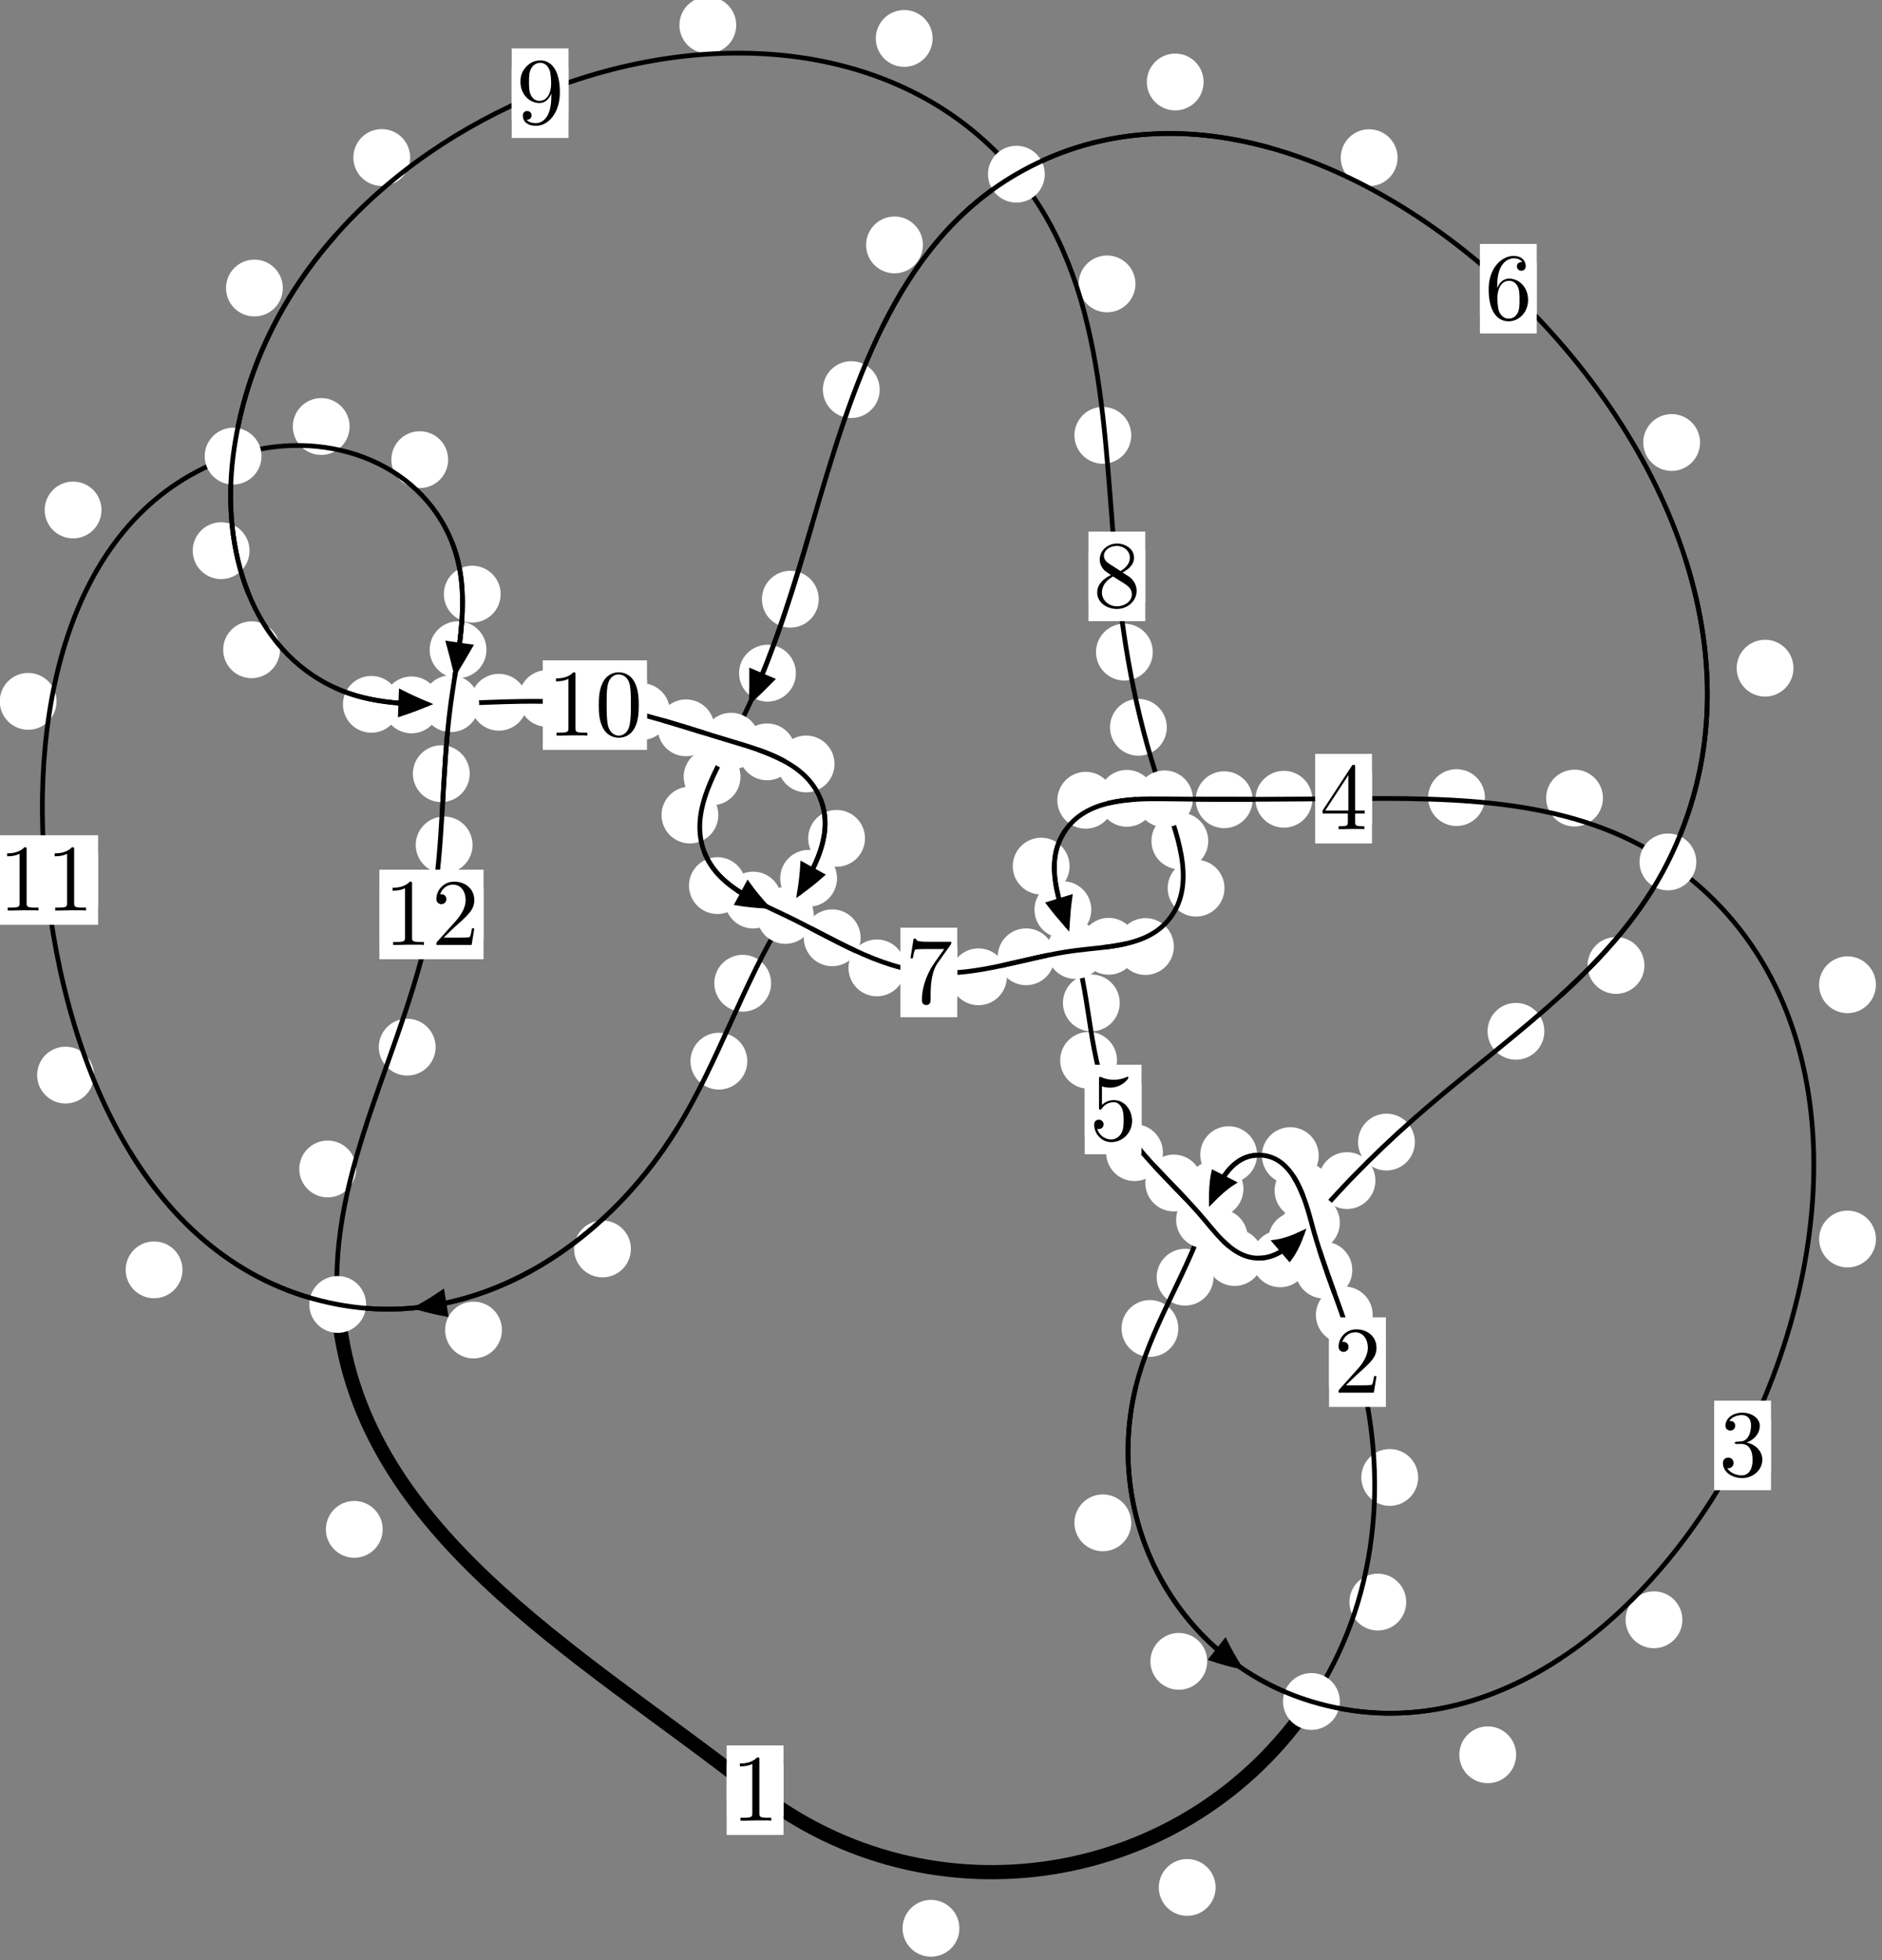 <?xml version="1.0"?>
<!-- Created by MetaPost 1.999 on 2021.07.05:2357 -->
<svg version="1.1" xmlns="http://www.w3.org/2000/svg" xmlns:xlink="http://www.w3.org/1999/xlink" width="198.04" height="206.198" viewBox="0 0 198.04 206.198">
<rect x="0" y="0" width="198.04" height="206.198" fill="#808080" stroke="none"/>
<!-- Original BoundingBox: -138.638046 -26.853668 59.402130 179.344498 -->
  <defs>
    <g transform="scale(0.01,0.01)" id="GLYPHcmr10_48">
      <path style="fill-rule: evenodd;" d="M460 -320C460 -400,455 -480,420 -554C374 -650,292 -666,250 -666C190 -666,117 -640,76 -547C44 -478,39 -400,39 -320C39 -245,43 -155,84 -79C127 2,200 22,249 22C303 22,379 1,423 -94C455 -163,460 -241,460 -320M249 -0C210 -0,151 -25,133 -121C122 -181,122 -273,122 -332C122 -396,122 -462,130 -516C149 -635,224 -644,249 -644C282 -644,348 -626,367 -527C377 -471,377 -395,377 -332C377 -257,377 -189,366 -125C351 -30,294 -0,249 -0"></path>
    </g>
    <g transform="scale(0.01,0.01)" id="GLYPHcmr10_49">
      <path style="fill-rule: evenodd;" d="M294 -640C294 -664,294 -666,271 -666C209 -602,121 -602,89 -602L89 -571C109 -571,168 -571,220 -597L220 -79C220 -43,217 -31,127 -31L95 -31L95 -0L257 -0L130 -3L217 -3L257 -3L297 -3L384 -3L419 -0L419 -31L387 -31C297 -31,294 -42,294 -79"></path>
    </g>
    <g transform="scale(0.01,0.01)" id="GLYPHcmr10_50">
      <path style="fill-rule: evenodd;" d="M127 -77L233 -180C389 -318,449 -372,449 -472C449 -586,359 -666,237 -666C124 -666,50 -574,50 -485C50 -429,100 -429,103 -429C120 -429,155 -441,155 -482C155 -508,137 -534,102 -534C94 -534,92 -534,89 -533C112 -598,166 -635,224 -635C315 -635,358 -554,358 -472C358 -392,308 -313,253 -251L61 -37C50 -26,50 -24,50 -0L421 -0L449 -174L424 -174C419 -144,412 -100,402 -85C395 -77,329 -77,307 -77"></path>
    </g>
    <g transform="scale(0.01,0.01)" id="GLYPHcmr10_51">
      <path style="fill-rule: evenodd;" d="M290 -352C372 -379,430 -449,430 -528C430 -610,342 -666,246 -666C145 -666,69 -606,69 -530C69 -497,91 -478,120 -478C151 -478,171 -500,171 -529C171 -579,124 -579,109 -579C140 -628,206 -641,242 -641C283 -641,338 -619,338 -529C338 -517,336 -459,310 -415C280 -367,246 -364,221 -363C213 -362,189 -360,182 -360C174 -359,167 -358,167 -348C167 -337,174 -337,191 -337L235 -337C317 -337,354 -269,354 -171C354 -35,285 -6,241 -6C198 -6,123 -23,88 -82C123 -77,154 -99,154 -137C154 -173,127 -193,98 -193C74 -193,42 -179,42 -135C42 -44,135 22,244 22C366 22,457 -69,457 -171C457 -253,394 -331,290 -352"></path>
    </g>
    <g transform="scale(0.01,0.01)" id="GLYPHcmr10_52">
      <path style="fill-rule: evenodd;" d="M294 -165L294 -78C294 -42,292 -31,218 -31L197 -31L197 -0L332 -0L238 -3L290 -3L332 -3L374 -3L427 -3L468 -0L468 -31L447 -31C373 -31,371 -42,371 -78L371 -165L471 -165L471 -196L371 -196L371 -651C371 -671,371 -677,355 -677C346 -677,343 -677,335 -665L28 -196L28 -165M300 -196L56 -196L300 -569"></path>
    </g>
    <g transform="scale(0.01,0.01)" id="GLYPHcmr10_53">
      <path style="fill-rule: evenodd;" d="M449 -201C449 -320,367 -420,259 -420C211 -420,168 -404,132 -369L132 -564C152 -558,185 -551,217 -551C340 -551,410 -642,410 -655C410 -661,407 -666,400 -666C399 -666,397 -666,392 -663C372 -654,323 -634,256 -634C216 -634,170 -641,123 -662C115 -665,113 -665,111 -665C101 -665,101 -657,101 -641L101 -345C101 -327,101 -319,115 -319C122 -319,124 -322,128 -328C139 -344,176 -398,257 -398C309 -398,334 -352,342 -334C358 -297,360 -258,360 -208C360 -173,360 -113,336 -71C312 -32,275 -6,229 -6C156 -6,99 -59,82 -118C85 -117,88 -116,99 -116C132 -116,149 -141,149 -165C149 -189,132 -214,99 -214C85 -214,50 -207,50 -161C50 -75,119 22,231 22C347 22,449 -74,449 -201"></path>
    </g>
    <g transform="scale(0.01,0.01)" id="GLYPHcmr10_54">
      <path style="fill-rule: evenodd;" d="M132 -328L132 -352C132 -605,256 -641,307 -641C331 -641,373 -635,395 -601C380 -601,340 -601,340 -556C340 -525,364 -510,386 -510C402 -510,432 -519,432 -558C432 -618,388 -666,305 -666C177 -666,42 -537,42 -316C42 -49,158 22,251 22C362 22,457 -72,457 -204C457 -331,368 -427,257 -427C189 -427,152 -376,132 -328M251 -6C188 -6,158 -66,152 -81C134 -128,134 -208,134 -226C134 -304,166 -404,256 -404C272 -404,318 -404,349 -342C367 -305,367 -254,367 -205C367 -157,367 -107,350 -71C320 -11,274 -6,251 -6"></path>
    </g>
    <g transform="scale(0.01,0.01)" id="GLYPHcmr10_55">
      <path style="fill-rule: evenodd;" d="M476 -609C485 -621,485 -623,485 -644L242 -644C120 -644,118 -657,114 -676L89 -676L56 -470L81 -470C84 -486,93 -549,106 -561C113 -567,191 -567,204 -567L411 -567C400 -551,321 -442,299 -409C209 -274,176 -135,176 -33C176 -23,176 22,222 22C268 22,268 -23,268 -33L268 -84C268 -139,271 -194,279 -248C283 -271,297 -357,341 -419"></path>
    </g>
    <g transform="scale(0.01,0.01)" id="GLYPHcmr10_56">
      <path style="fill-rule: evenodd;" d="M163 -457C117 -487,113 -521,113 -538C113 -599,178 -641,249 -641C322 -641,386 -589,386 -517C386 -460,347 -412,287 -377M309 -362C381 -399,430 -451,430 -517C430 -609,341 -666,250 -666C150 -666,69 -592,69 -499C69 -481,71 -436,113 -389C124 -377,161 -352,186 -335C128 -306,42 -250,42 -151C42 -45,144 22,249 22C362 22,457 -61,457 -168C457 -204,446 -249,408 -291C389 -312,373 -322,309 -362M209 -320L332 -242C360 -223,407 -193,407 -132C407 -58,332 -6,250 -6C164 -6,92 -68,92 -151C92 -209,124 -273,209 -320"></path>
    </g>
    <g transform="scale(0.01,0.01)" id="GLYPHcmr10_57">
      <path style="fill-rule: evenodd;" d="M367 -318L367 -286C367 -52,263 -6,205 -6C188 -6,134 -8,107 -42C151 -42,159 -71,159 -88C159 -119,135 -134,113 -134C97 -134,67 -125,67 -86C67 -19,121 22,206 22C335 22,457 -114,457 -329C457 -598,342 -666,253 -666C198 -666,149 -648,106 -603C65 -558,42 -516,42 -441C42 -316,130 -218,242 -218C303 -218,344 -260,367 -318M243 -241C227 -241,181 -241,150 -304C132 -341,132 -391,132 -440C132 -494,132 -541,153 -578C180 -628,218 -641,253 -641C299 -641,332 -607,349 -562C361 -530,365 -467,365 -421C365 -338,331 -241,243 -241"></path>
    </g>
  </defs>
  <path d="M100.954 202.865C100.954 202.072,100.639 201.312,100.079 200.752C99.518 200.191,98.758 199.876,97.965 199.876C97.173 199.876,96.413 200.191,95.852 200.752C95.292 201.312,94.977 202.072,94.977 202.865C94.977 203.658,95.292 204.418,95.852 204.978C96.413 205.539,97.173 205.854,97.965 205.854C98.758 205.854,99.518 205.539,100.079 204.978C100.639 204.418,100.954 203.658,100.954 202.865Z" style="fill: rgb(100%,100%,100%);stroke: none;"></path>
  <path d="M82.445 188.334C82.445 187.541,82.13 186.781,81.569 186.221C81.009 185.66,80.249 185.345,79.456 185.345C78.663 185.345,77.903 185.66,77.343 186.221C76.782 186.781,76.467 187.541,76.467 188.334C76.467 189.127,76.782 189.887,77.343 190.447C77.903 191.008,78.663 191.323,79.456 191.323C80.249 191.323,81.009 191.008,81.569 190.447C82.13 189.887,82.445 189.127,82.445 188.334Z" style="fill: rgb(100%,100%,100%);stroke: none;"></path>
  <path d="M147.974 168.545C147.974 167.752,147.659 166.992,147.099 166.432C146.538 165.871,145.778 165.556,144.985 165.556C144.193 165.556,143.433 165.871,142.872 166.432C142.312 166.992,141.997 167.752,141.997 168.545C141.997 169.338,142.312 170.098,142.872 170.658C143.433 171.219,144.193 171.534,144.985 171.534C145.778 171.534,146.538 171.219,147.099 170.658C147.659 170.098,147.974 169.338,147.974 168.545Z" style="fill: rgb(100%,100%,100%);stroke: none;"></path>
  <path d="M127.916 198.566C127.916 197.774,127.601 197.013,127.04 196.453C126.48 195.892,125.72 195.578,124.927 195.578C124.134 195.578,123.374 195.892,122.814 196.453C122.253 197.013,121.938 197.774,121.938 198.566C121.938 199.359,122.253 200.119,122.814 200.68C123.374 201.24,124.134 201.555,124.927 201.555C125.72 201.555,126.48 201.24,127.04 200.68C127.601 200.119,127.916 199.359,127.916 198.566Z" style="fill: rgb(100%,100%,100%);stroke: none;"></path>
  <path d="M144.448 138.338C144.448 137.545,144.133 136.785,143.572 136.224C143.012 135.664,142.252 135.349,141.459 135.349C140.666 135.349,139.906 135.664,139.346 136.224C138.785 136.785,138.47 137.545,138.47 138.338C138.47 139.13,138.785 139.89,139.346 140.451C139.906 141.011,140.666 141.326,141.459 141.326C142.252 141.326,143.012 141.011,143.572 140.451C144.133 139.89,144.448 139.13,144.448 138.338Z" style="fill: rgb(100%,100%,100%);stroke: none;"></path>
  <path d="M149.228 155.433C149.228 154.64,148.913 153.88,148.352 153.319C147.792 152.759,147.032 152.444,146.239 152.444C145.446 152.444,144.686 152.759,144.126 153.319C143.565 153.88,143.25 154.64,143.25 155.433C143.25 156.225,143.565 156.986,144.126 157.546C144.686 158.107,145.446 158.421,146.239 158.421C147.032 158.421,147.792 158.107,148.352 157.546C148.913 156.986,149.228 156.225,149.228 155.433Z" style="fill: rgb(100%,100%,100%);stroke: none;"></path>
  <path d="M140.102 125.254C140.102 124.462,139.787 123.702,139.226 123.141C138.666 122.581,137.906 122.266,137.113 122.266C136.32 122.266,135.56 122.581,135 123.141C134.439 123.702,134.124 124.462,134.124 125.254C134.124 126.047,134.439 126.807,135 127.368C135.56 127.928,136.32 128.243,137.113 128.243C137.906 128.243,138.666 127.928,139.226 127.368C139.787 126.807,140.102 126.047,140.102 125.254Z" style="fill: rgb(100%,100%,100%);stroke: none;"></path>
  <path d="M142.299 133.615C142.299 132.822,141.984 132.062,141.424 131.502C140.863 130.941,140.103 130.626,139.31 130.626C138.518 130.626,137.757 130.941,137.197 131.502C136.636 132.062,136.321 132.822,136.321 133.615C136.321 134.408,136.636 135.168,137.197 135.728C137.757 136.289,138.518 136.604,139.31 136.604C140.103 136.604,140.863 136.289,141.424 135.728C141.984 135.168,142.299 134.408,142.299 133.615Z" style="fill: rgb(100%,100%,100%);stroke: none;"></path>
  <path d="M132.278 121.473C132.278 120.681,131.963 119.921,131.402 119.36C130.842 118.8,130.082 118.485,129.289 118.485C128.496 118.485,127.736 118.8,127.176 119.36C126.615 119.921,126.3 120.681,126.3 121.473C126.3 122.266,126.615 123.026,127.176 123.587C127.736 124.147,128.496 124.462,129.289 124.462C130.082 124.462,130.842 124.147,131.402 123.587C131.963 123.026,132.278 122.266,132.278 121.473Z" style="fill: rgb(100%,100%,100%);stroke: none;"></path>
  <path d="M138.767 121.575C138.767 120.782,138.453 120.022,137.892 119.462C137.332 118.901,136.571 118.586,135.779 118.586C134.986 118.586,134.226 118.901,133.665 119.462C133.105 120.022,132.79 120.782,132.79 121.575C132.79 122.368,133.105 123.128,133.665 123.688C134.226 124.249,134.986 124.564,135.779 124.564C136.571 124.564,137.332 124.249,137.892 123.688C138.453 123.128,138.767 122.368,138.767 121.575Z" style="fill: rgb(100%,100%,100%);stroke: none;"></path>
  <path d="M127.694 134.364C127.694 133.571,127.379 132.811,126.818 132.251C126.258 131.69,125.498 131.375,124.705 131.375C123.912 131.375,123.152 131.69,122.592 132.251C122.031 132.811,121.716 133.571,121.716 134.364C121.716 135.157,122.031 135.917,122.592 136.477C123.152 137.038,123.912 137.353,124.705 137.353C125.498 137.353,126.258 137.038,126.818 136.477C127.379 135.917,127.694 135.157,127.694 134.364Z" style="fill: rgb(100%,100%,100%);stroke: none;"></path>
  <path d="M130.844 125.075C130.844 124.282,130.529 123.522,129.968 122.962C129.408 122.401,128.648 122.086,127.855 122.086C127.062 122.086,126.302 122.401,125.742 122.962C125.181 123.522,124.866 124.282,124.866 125.075C124.866 125.868,125.181 126.628,125.742 127.188C126.302 127.749,127.062 128.064,127.855 128.064C128.648 128.064,129.408 127.749,129.968 127.188C130.529 126.628,130.844 125.868,130.844 125.075Z" style="fill: rgb(100%,100%,100%);stroke: none;"></path>
  <path d="M119.036 160.209C119.036 159.416,118.721 158.656,118.16 158.096C117.6 157.535,116.84 157.22,116.047 157.22C115.254 157.22,114.494 157.535,113.934 158.096C113.373 158.656,113.058 159.416,113.058 160.209C113.058 161.002,113.373 161.762,113.934 162.322C114.494 162.883,115.254 163.198,116.047 163.198C116.84 163.198,117.6 162.883,118.16 162.322C118.721 161.762,119.036 161.002,119.036 160.209Z" style="fill: rgb(100%,100%,100%);stroke: none;"></path>
  <path d="M123.995 139.76C123.995 138.967,123.681 138.207,123.12 137.646C122.56 137.086,121.799 136.771,121.007 136.771C120.214 136.771,119.454 137.086,118.893 137.646C118.333 138.207,118.018 138.967,118.018 139.76C118.018 140.552,118.333 141.312,118.893 141.873C119.454 142.433,120.214 142.748,121.007 142.748C121.799 142.748,122.56 142.433,123.12 141.873C123.681 141.312,123.995 140.552,123.995 139.76Z" style="fill: rgb(100%,100%,100%);stroke: none;"></path>
  <path d="M159.54 184.61C159.54 183.818,159.225 183.058,158.664 182.497C158.104 181.937,157.344 181.622,156.551 181.622C155.758 181.622,154.998 181.937,154.438 182.497C153.877 183.058,153.562 183.818,153.562 184.61C153.562 185.403,153.877 186.163,154.438 186.724C154.998 187.284,155.758 187.599,156.551 187.599C157.344 187.599,158.104 187.284,158.664 186.724C159.225 186.163,159.54 185.403,159.54 184.61Z" style="fill: rgb(100%,100%,100%);stroke: none;"></path>
  <path d="M127.033 174.779C127.033 173.987,126.718 173.227,126.158 172.666C125.597 172.106,124.837 171.791,124.045 171.791C123.252 171.791,122.492 172.106,121.931 172.666C121.371 173.227,121.056 173.987,121.056 174.779C121.056 175.572,121.371 176.332,121.931 176.893C122.492 177.453,123.252 177.768,124.045 177.768C124.837 177.768,125.597 177.453,126.158 176.893C126.718 176.332,127.033 175.572,127.033 174.779Z" style="fill: rgb(100%,100%,100%);stroke: none;"></path>
  <path d="M197.402 130.351C197.402 129.558,197.087 128.798,196.527 128.238C195.966 127.677,195.206 127.362,194.413 127.362C193.621 127.362,192.861 127.677,192.3 128.238C191.74 128.798,191.425 129.558,191.425 130.351C191.425 131.144,191.74 131.904,192.3 132.464C192.861 133.025,193.621 133.34,194.413 133.34C195.206 133.34,195.966 133.025,196.527 132.464C197.087 131.904,197.402 131.144,197.402 130.351Z" style="fill: rgb(100%,100%,100%);stroke: none;"></path>
  <path d="M177.033 170.408C177.033 169.616,176.718 168.855,176.158 168.295C175.597 167.735,174.837 167.42,174.044 167.42C173.252 167.42,172.491 167.735,171.931 168.295C171.371 168.855,171.056 169.616,171.056 170.408C171.056 171.201,171.371 171.961,171.931 172.522C172.491 173.082,173.252 173.397,174.044 173.397C174.837 173.397,175.597 173.082,176.158 172.522C176.718 171.961,177.033 171.201,177.033 170.408Z" style="fill: rgb(100%,100%,100%);stroke: none;"></path>
  <path d="M168.675 83.96C168.675 83.168,168.36 82.408,167.799 81.847C167.239 81.287,166.479 80.972,165.686 80.972C164.893 80.972,164.133 81.287,163.573 81.847C163.012 82.408,162.697 83.168,162.697 83.96C162.697 84.753,163.012 85.513,163.573 86.074C164.133 86.634,164.893 86.949,165.686 86.949C166.479 86.949,167.239 86.634,167.799 86.074C168.36 85.513,168.675 84.753,168.675 83.96Z" style="fill: rgb(100%,100%,100%);stroke: none;"></path>
  <path d="M197.397 103.601C197.397 102.809,197.082 102.049,196.521 101.488C195.961 100.928,195.201 100.613,194.408 100.613C193.615 100.613,192.855 100.928,192.295 101.488C191.734 102.049,191.419 102.809,191.419 103.601C191.419 104.394,191.734 105.154,192.295 105.715C192.855 106.275,193.615 106.59,194.408 106.59C195.201 106.59,195.961 106.275,196.521 105.715C197.082 105.154,197.397 104.394,197.397 103.601Z" style="fill: rgb(100%,100%,100%);stroke: none;"></path>
  <path d="M138.09 84.084C138.09 83.291,137.775 82.531,137.214 81.971C136.654 81.41,135.894 81.095,135.101 81.095C134.308 81.095,133.548 81.41,132.988 81.971C132.427 82.531,132.112 83.291,132.112 84.084C132.112 84.877,132.427 85.637,132.988 86.197C133.548 86.758,134.308 87.073,135.101 87.073C135.894 87.073,136.654 86.758,137.214 86.197C137.775 85.637,138.09 84.877,138.09 84.084Z" style="fill: rgb(100%,100%,100%);stroke: none;"></path>
  <path d="M156.256 83.91C156.256 83.118,155.941 82.357,155.381 81.797C154.82 81.236,154.06 80.922,153.267 80.922C152.475 80.922,151.715 81.236,151.154 81.797C150.594 82.357,150.279 83.118,150.279 83.91C150.279 84.703,150.594 85.463,151.154 86.024C151.715 86.584,152.475 86.899,153.267 86.899C154.06 86.899,154.82 86.584,155.381 86.024C155.941 85.463,156.256 84.703,156.256 83.91Z" style="fill: rgb(100%,100%,100%);stroke: none;"></path>
  <path d="M121.566 83.987C121.566 83.194,121.251 82.434,120.69 81.874C120.13 81.313,119.37 80.998,118.577 80.998C117.784 80.998,117.024 81.313,116.464 81.874C115.903 82.434,115.588 83.194,115.588 83.987C115.588 84.78,115.903 85.54,116.464 86.1C117.024 86.661,117.784 86.976,118.577 86.976C119.37 86.976,120.13 86.661,120.69 86.1C121.251 85.54,121.566 84.78,121.566 83.987Z" style="fill: rgb(100%,100%,100%);stroke: none;"></path>
  <path d="M131.807 84.134C131.807 83.342,131.493 82.581,130.932 82.021C130.372 81.46,129.611 81.145,128.819 81.145C128.026 81.145,127.266 81.46,126.705 82.021C126.145 82.581,125.83 83.342,125.83 84.134C125.83 84.927,126.145 85.687,126.705 86.248C127.266 86.808,128.026 87.123,128.819 87.123C129.611 87.123,130.372 86.808,130.932 86.248C131.493 85.687,131.807 84.927,131.807 84.134Z" style="fill: rgb(100%,100%,100%);stroke: none;"></path>
  <path d="M112.549 91.12C112.549 90.327,112.234 89.567,111.674 89.007C111.113 88.446,110.353 88.131,109.56 88.131C108.768 88.131,108.008 88.446,107.447 89.007C106.887 89.567,106.572 90.327,106.572 91.12C106.572 91.913,106.887 92.673,107.447 93.233C108.008 93.794,108.768 94.109,109.56 94.109C110.353 94.109,111.113 93.794,111.674 93.233C112.234 92.673,112.549 91.913,112.549 91.12Z" style="fill: rgb(100%,100%,100%);stroke: none;"></path>
  <path d="M117.238 84.191C117.238 83.398,116.923 82.638,116.363 82.077C115.802 81.517,115.042 81.202,114.25 81.202C113.457 81.202,112.697 81.517,112.136 82.077C111.576 82.638,111.261 83.398,111.261 84.191C111.261 84.983,111.576 85.743,112.136 86.304C112.697 86.864,113.457 87.179,114.25 87.179C115.042 87.179,115.802 86.864,116.363 86.304C116.923 85.743,117.238 84.983,117.238 84.191Z" style="fill: rgb(100%,100%,100%);stroke: none;"></path>
  <path d="M117.83 105.509C117.83 104.717,117.515 103.957,116.954 103.396C116.394 102.836,115.633 102.521,114.841 102.521C114.048 102.521,113.288 102.836,112.727 103.396C112.167 103.957,111.852 104.717,111.852 105.509C111.852 106.302,112.167 107.062,112.727 107.623C113.288 108.183,114.048 108.498,114.841 108.498C115.633 108.498,116.394 108.183,116.954 107.623C117.515 107.062,117.83 106.302,117.83 105.509Z" style="fill: rgb(100%,100%,100%);stroke: none;"></path>
  <path d="M114.834 95.699C114.834 94.907,114.519 94.146,113.959 93.586C113.398 93.026,112.638 92.711,111.846 92.711C111.053 92.711,110.293 93.026,109.732 93.586C109.172 94.146,108.857 94.907,108.857 95.699C108.857 96.492,109.172 97.252,109.732 97.813C110.293 98.373,111.053 98.688,111.846 98.688C112.638 98.688,113.398 98.373,113.959 97.813C114.519 97.252,114.834 96.492,114.834 95.699Z" style="fill: rgb(100%,100%,100%);stroke: none;"></path>
  <path d="M122.374 121.263C122.374 120.47,122.06 119.71,121.499 119.149C120.939 118.589,120.178 118.274,119.386 118.274C118.593 118.274,117.833 118.589,117.272 119.149C116.712 119.71,116.397 120.47,116.397 121.263C116.397 122.055,116.712 122.816,117.272 123.376C117.833 123.936,118.593 124.251,119.386 124.251C120.178 124.251,120.939 123.936,121.499 123.376C122.06 122.816,122.374 122.055,122.374 121.263Z" style="fill: rgb(100%,100%,100%);stroke: none;"></path>
  <path d="M117.54 111.552C117.54 110.759,117.225 109.999,116.665 109.438C116.104 108.878,115.344 108.563,114.551 108.563C113.759 108.563,112.998 108.878,112.438 109.438C111.877 109.999,111.563 110.759,111.563 111.552C111.563 112.344,111.877 113.104,112.438 113.665C112.998 114.225,113.759 114.54,114.551 114.54C115.344 114.54,116.104 114.225,116.665 113.665C117.225 113.104,117.54 112.344,117.54 111.552Z" style="fill: rgb(100%,100%,100%);stroke: none;"></path>
  <path d="M131.294 130.19C131.294 129.397,130.979 128.637,130.419 128.076C129.858 127.516,129.098 127.201,128.306 127.201C127.513 127.201,126.753 127.516,126.192 128.076C125.632 128.637,125.317 129.397,125.317 130.19C125.317 130.982,125.632 131.743,126.192 132.303C126.753 132.863,127.513 133.178,128.306 133.178C129.098 133.178,129.858 132.863,130.419 132.303C130.979 131.743,131.294 130.982,131.294 130.19Z" style="fill: rgb(100%,100%,100%);stroke: none;"></path>
  <path d="M126.5 124.456C126.5 123.663,126.186 122.903,125.625 122.343C125.065 121.782,124.304 121.467,123.512 121.467C122.719 121.467,121.959 121.782,121.398 122.343C120.838 122.903,120.523 123.663,120.523 124.456C120.523 125.249,120.838 126.009,121.398 126.569C121.959 127.13,122.719 127.445,123.512 127.445C124.304 127.445,125.065 127.13,125.625 126.569C126.186 126.009,126.5 125.249,126.5 124.456Z" style="fill: rgb(100%,100%,100%);stroke: none;"></path>
  <path d="M137.699 132.433C137.699 131.64,137.384 130.88,136.824 130.32C136.263 129.759,135.503 129.444,134.71 129.444C133.918 129.444,133.158 129.759,132.597 130.32C132.037 130.88,131.722 131.64,131.722 132.433C131.722 133.226,132.037 133.986,132.597 134.546C133.158 135.107,133.918 135.422,134.71 135.422C135.503 135.422,136.263 135.107,136.824 134.546C137.384 133.986,137.699 133.226,137.699 132.433Z" style="fill: rgb(100%,100%,100%);stroke: none;"></path>
  <path d="M132.905 132.295C132.905 131.502,132.59 130.742,132.03 130.182C131.469 129.621,130.709 129.306,129.916 129.306C129.124 129.306,128.364 129.621,127.803 130.182C127.243 130.742,126.928 131.502,126.928 132.295C126.928 133.088,127.243 133.848,127.803 134.408C128.364 134.969,129.124 135.284,129.916 135.284C130.709 135.284,131.469 134.969,132.03 134.408C132.59 133.848,132.905 133.088,132.905 132.295Z" style="fill: rgb(100%,100%,100%);stroke: none;"></path>
  <path d="M144.731 124.204C144.731 123.411,144.416 122.651,143.855 122.091C143.295 121.53,142.535 121.215,141.742 121.215C140.949 121.215,140.189 121.53,139.629 122.091C139.068 122.651,138.753 123.411,138.753 124.204C138.753 124.997,139.068 125.757,139.629 126.317C140.189 126.878,140.949 127.193,141.742 127.193C142.535 127.193,143.295 126.878,143.855 126.317C144.416 125.757,144.731 124.997,144.731 124.204Z" style="fill: rgb(100%,100%,100%);stroke: none;"></path>
  <path d="M139.433 130.469C139.433 129.676,139.118 128.916,138.558 128.355C137.998 127.795,137.237 127.48,136.445 127.48C135.652 127.48,134.892 127.795,134.331 128.355C133.771 128.916,133.456 129.676,133.456 130.469C133.456 131.261,133.771 132.022,134.331 132.582C134.892 133.143,135.652 133.458,136.445 133.458C137.237 133.458,137.998 133.143,138.558 132.582C139.118 132.022,139.433 131.261,139.433 130.469Z" style="fill: rgb(100%,100%,100%);stroke: none;"></path>
  <path d="M162.51 108.496C162.51 107.704,162.195 106.943,161.635 106.383C161.075 105.822,160.314 105.508,159.522 105.508C158.729 105.508,157.969 105.822,157.408 106.383C156.848 106.943,156.533 107.704,156.533 108.496C156.533 109.289,156.848 110.049,157.408 110.61C157.969 111.17,158.729 111.485,159.522 111.485C160.314 111.485,161.075 111.17,161.635 110.61C162.195 110.049,162.51 109.289,162.51 108.496Z" style="fill: rgb(100%,100%,100%);stroke: none;"></path>
  <path d="M148.885 120.15C148.885 119.358,148.57 118.597,148.01 118.037C147.449 117.476,146.689 117.161,145.896 117.161C145.104 117.161,144.344 117.476,143.783 118.037C143.223 118.597,142.908 119.358,142.908 120.15C142.908 120.943,143.223 121.703,143.783 122.264C144.344 122.824,145.104 123.139,145.896 123.139C146.689 123.139,147.449 122.824,148.01 122.264C148.57 121.703,148.885 120.943,148.885 120.15Z" style="fill: rgb(100%,100%,100%);stroke: none;"></path>
  <path d="M188.725 70.293C188.725 69.5,188.41 68.74,187.85 68.18C187.289 67.619,186.529 67.304,185.737 67.304C184.944 67.304,184.184 67.619,183.623 68.18C183.063 68.74,182.748 69.5,182.748 70.293C182.748 71.086,183.063 71.846,183.623 72.406C184.184 72.967,184.944 73.282,185.737 73.282C186.529 73.282,187.289 72.967,187.85 72.406C188.41 71.846,188.725 71.086,188.725 70.293Z" style="fill: rgb(100%,100%,100%);stroke: none;"></path>
  <path d="M173.039 101.57C173.039 100.777,172.724 100.017,172.164 99.457C171.603 98.896,170.843 98.581,170.05 98.581C169.258 98.581,168.497 98.896,167.937 99.457C167.376 100.017,167.062 100.777,167.062 101.57C167.062 102.363,167.376 103.123,167.937 103.683C168.497 104.244,169.258 104.559,170.05 104.559C170.843 104.559,171.603 104.244,172.164 103.683C172.724 103.123,173.039 102.363,173.039 101.57Z" style="fill: rgb(100%,100%,100%);stroke: none;"></path>
  <path d="M147.063 16.589C147.063 15.796,146.748 15.036,146.187 14.475C145.627 13.915,144.867 13.6,144.074 13.6C143.281 13.6,142.521 13.915,141.961 14.475C141.4 15.036,141.085 15.796,141.085 16.589C141.085 17.381,141.4 18.142,141.961 18.702C142.521 19.263,143.281 19.577,144.074 19.577C144.867 19.577,145.627 19.263,146.187 18.702C146.748 18.142,147.063 17.381,147.063 16.589Z" style="fill: rgb(100%,100%,100%);stroke: none;"></path>
  <path d="M178.894 46.552C178.894 45.759,178.579 44.999,178.018 44.439C177.458 43.878,176.698 43.563,175.905 43.563C175.112 43.563,174.352 43.878,173.792 44.439C173.231 44.999,172.916 45.759,172.916 46.552C172.916 47.345,173.231 48.105,173.792 48.665C174.352 49.226,175.112 49.541,175.905 49.541C176.698 49.541,177.458 49.226,178.018 48.665C178.579 48.105,178.894 47.345,178.894 46.552Z" style="fill: rgb(100%,100%,100%);stroke: none;"></path>
  <path d="M97.115 25.767C97.115 24.974,96.8 24.214,96.24 23.654C95.679 23.093,94.919 22.778,94.126 22.778C93.334 22.778,92.574 23.093,92.013 23.654C91.453 24.214,91.138 24.974,91.138 25.767C91.138 26.56,91.453 27.32,92.013 27.88C92.574 28.441,93.334 28.756,94.126 28.756C94.919 28.756,95.679 28.441,96.24 27.88C96.8 27.32,97.115 26.56,97.115 25.767Z" style="fill: rgb(100%,100%,100%);stroke: none;"></path>
  <path d="M126.656 8.626C126.656 7.833,126.341 7.073,125.781 6.512C125.221 5.952,124.46 5.637,123.668 5.637C122.875 5.637,122.115 5.952,121.554 6.512C120.994 7.073,120.679 7.833,120.679 8.626C120.679 9.418,120.994 10.179,121.554 10.739C122.115 11.3,122.875 11.615,123.668 11.615C124.46 11.615,125.221 11.3,125.781 10.739C126.341 10.179,126.656 9.418,126.656 8.626Z" style="fill: rgb(100%,100%,100%);stroke: none;"></path>
  <path d="M86.154 63.039C86.154 62.246,85.839 61.486,85.279 60.926C84.718 60.365,83.958 60.05,83.165 60.05C82.372 60.05,81.612 60.365,81.052 60.926C80.491 61.486,80.176 62.246,80.176 63.039C80.176 63.832,80.491 64.592,81.052 65.152C81.612 65.713,82.372 66.028,83.165 66.028C83.958 66.028,84.718 65.713,85.279 65.152C85.839 64.592,86.154 63.832,86.154 63.039Z" style="fill: rgb(100%,100%,100%);stroke: none;"></path>
  <path d="M92.568 40.987C92.568 40.194,92.254 39.434,91.693 38.873C91.133 38.313,90.372 37.998,89.58 37.998C88.787 37.998,88.027 38.313,87.466 38.873C86.906 39.434,86.591 40.194,86.591 40.987C86.591 41.779,86.906 42.54,87.466 43.1C88.027 43.661,88.787 43.976,89.58 43.976C90.372 43.976,91.133 43.661,91.693 43.1C92.254 42.54,92.568 41.779,92.568 40.987Z" style="fill: rgb(100%,100%,100%);stroke: none;"></path>
  <path d="M77.921 81.723C77.921 80.93,77.607 80.17,77.046 79.609C76.486 79.049,75.725 78.734,74.933 78.734C74.14 78.734,73.38 79.049,72.819 79.609C72.259 80.17,71.944 80.93,71.944 81.723C71.944 82.515,72.259 83.275,72.819 83.836C73.38 84.396,74.14 84.711,74.933 84.711C75.725 84.711,76.486 84.396,77.046 83.836C77.607 83.275,77.921 82.515,77.921 81.723Z" style="fill: rgb(100%,100%,100%);stroke: none;"></path>
  <path d="M83.75 70.823C83.75 70.03,83.435 69.27,82.875 68.71C82.314 68.149,81.554 67.834,80.761 67.834C79.969 67.834,79.208 68.149,78.648 68.71C78.087 69.27,77.773 70.03,77.773 70.823C77.773 71.616,78.087 72.376,78.648 72.936C79.208 73.497,79.969 73.812,80.761 73.812C81.554 73.812,82.314 73.497,82.875 72.936C83.435 72.376,83.75 71.616,83.75 70.823Z" style="fill: rgb(100%,100%,100%);stroke: none;"></path>
  <path d="M78.479 93.169C78.479 92.376,78.164 91.616,77.603 91.056C77.043 90.495,76.283 90.18,75.49 90.18C74.697 90.18,73.937 90.495,73.377 91.056C72.816 91.616,72.501 92.376,72.501 93.169C72.501 93.962,72.816 94.722,73.377 95.282C73.937 95.843,74.697 96.158,75.49 96.158C76.283 96.158,77.043 95.843,77.603 95.282C78.164 94.722,78.479 93.962,78.479 93.169Z" style="fill: rgb(100%,100%,100%);stroke: none;"></path>
  <path d="M75.588 85.745C75.588 84.952,75.273 84.192,74.713 83.631C74.152 83.071,73.392 82.756,72.599 82.756C71.807 82.756,71.046 83.071,70.486 83.631C69.925 84.192,69.61 84.952,69.61 85.745C69.61 86.537,69.925 87.297,70.486 87.858C71.046 88.418,71.807 88.733,72.599 88.733C73.392 88.733,74.152 88.418,74.713 87.858C75.273 87.297,75.588 86.537,75.588 85.745Z" style="fill: rgb(100%,100%,100%);stroke: none;"></path>
  <path d="M90.56 98.659C90.56 97.867,90.245 97.106,89.684 96.546C89.124 95.985,88.364 95.671,87.571 95.671C86.778 95.671,86.018 95.985,85.458 96.546C84.897 97.106,84.582 97.867,84.582 98.659C84.582 99.452,84.897 100.212,85.458 100.773C86.018 101.333,86.778 101.648,87.571 101.648C88.364 101.648,89.124 101.333,89.684 100.773C90.245 100.212,90.56 99.452,90.56 98.659Z" style="fill: rgb(100%,100%,100%);stroke: none;"></path>
  <path d="M82.242 94.69C82.242 93.898,81.927 93.137,81.366 92.577C80.806 92.016,80.046 91.702,79.253 91.702C78.46 91.702,77.7 92.016,77.14 92.577C76.579 93.137,76.264 93.898,76.264 94.69C76.264 95.483,76.579 96.243,77.14 96.804C77.7 97.364,78.46 97.679,79.253 97.679C80.046 97.679,80.806 97.364,81.366 96.804C81.927 96.243,82.242 95.483,82.242 94.69Z" style="fill: rgb(100%,100%,100%);stroke: none;"></path>
  <path d="M105.95 102.764C105.95 101.971,105.635 101.211,105.075 100.651C104.514 100.09,103.754 99.775,102.962 99.775C102.169 99.775,101.409 100.09,100.848 100.651C100.288 101.211,99.973 101.971,99.973 102.764C99.973 103.557,100.288 104.317,100.848 104.877C101.409 105.438,102.169 105.753,102.962 105.753C103.754 105.753,104.514 105.438,105.075 104.877C105.635 104.317,105.95 103.557,105.95 102.764Z" style="fill: rgb(100%,100%,100%);stroke: none;"></path>
  <path d="M95.26 101.827C95.26 101.034,94.945 100.274,94.385 99.713C93.824 99.153,93.064 98.838,92.271 98.838C91.479 98.838,90.719 99.153,90.158 99.713C89.598 100.274,89.283 101.034,89.283 101.827C89.283 102.619,89.598 103.38,90.158 103.94C90.719 104.501,91.479 104.815,92.271 104.815C93.064 104.815,93.824 104.501,94.385 103.94C94.945 103.38,95.26 102.619,95.26 101.827Z" style="fill: rgb(100%,100%,100%);stroke: none;"></path>
  <path d="M119.652 99.553C119.652 98.76,119.337 98,118.777 97.44C118.216 96.879,117.456 96.564,116.663 96.564C115.871 96.564,115.11 96.879,114.55 97.44C113.989 98,113.675 98.76,113.675 99.553C113.675 100.346,113.989 101.106,114.55 101.666C115.11 102.227,115.871 102.542,116.663 102.542C117.456 102.542,118.216 102.227,118.777 101.666C119.337 101.106,119.652 100.346,119.652 99.553Z" style="fill: rgb(100%,100%,100%);stroke: none;"></path>
  <path d="M110.965 100.658C110.965 99.866,110.65 99.106,110.089 98.545C109.529 97.985,108.768 97.67,107.976 97.67C107.183 97.67,106.423 97.985,105.862 98.545C105.302 99.106,104.987 99.866,104.987 100.658C104.987 101.451,105.302 102.211,105.862 102.772C106.423 103.332,107.183 103.647,107.976 103.647C108.768 103.647,109.529 103.332,110.089 102.772C110.65 102.211,110.965 101.451,110.965 100.658Z" style="fill: rgb(100%,100%,100%);stroke: none;"></path>
  <path d="M128.851 93.437C128.851 92.644,128.536 91.884,127.975 91.324C127.415 90.763,126.655 90.448,125.862 90.448C125.069 90.448,124.309 90.763,123.749 91.324C123.188 91.884,122.873 92.644,122.873 93.437C122.873 94.23,123.188 94.99,123.749 95.55C124.309 96.111,125.069 96.426,125.862 96.426C126.655 96.426,127.415 96.111,127.975 95.55C128.536 94.99,128.851 94.23,128.851 93.437Z" style="fill: rgb(100%,100%,100%);stroke: none;"></path>
  <path d="M123.524 99.579C123.524 98.786,123.209 98.026,122.649 97.466C122.088 96.905,121.328 96.59,120.535 96.59C119.743 96.59,118.983 96.905,118.422 97.466C117.862 98.026,117.547 98.786,117.547 99.579C117.547 100.372,117.862 101.132,118.422 101.692C118.983 102.253,119.743 102.568,120.535 102.568C121.328 102.568,122.088 102.253,122.649 101.692C123.209 101.132,123.524 100.372,123.524 99.579Z" style="fill: rgb(100%,100%,100%);stroke: none;"></path>
  <path d="M122.781 76.516C122.781 75.723,122.466 74.963,121.905 74.403C121.345 73.842,120.585 73.527,119.792 73.527C118.999 73.527,118.239 73.842,117.679 74.403C117.118 74.963,116.803 75.723,116.803 76.516C116.803 77.309,117.118 78.069,117.679 78.629C118.239 79.19,118.999 79.505,119.792 79.505C120.585 79.505,121.345 79.19,121.905 78.629C122.466 78.069,122.781 77.309,122.781 76.516Z" style="fill: rgb(100%,100%,100%);stroke: none;"></path>
  <path d="M127.141 88.473C127.141 87.68,126.826 86.92,126.266 86.359C125.705 85.799,124.945 85.484,124.152 85.484C123.36 85.484,122.6 85.799,122.039 86.359C121.479 86.92,121.164 87.68,121.164 88.473C121.164 89.265,121.479 90.025,122.039 90.586C122.6 91.146,123.36 91.461,124.152 91.461C124.945 91.461,125.705 91.146,126.266 90.586C126.826 90.025,127.141 89.265,127.141 88.473Z" style="fill: rgb(100%,100%,100%);stroke: none;"></path>
  <path d="M119.039 45.799C119.039 45.006,118.724 44.246,118.163 43.686C117.603 43.125,116.843 42.81,116.05 42.81C115.257 42.81,114.497 43.125,113.937 43.686C113.376 44.246,113.061 45.006,113.061 45.799C113.061 46.592,113.376 47.352,113.937 47.912C114.497 48.473,115.257 48.788,116.05 48.788C116.843 48.788,117.603 48.473,118.163 47.912C118.724 47.352,119.039 46.592,119.039 45.799Z" style="fill: rgb(100%,100%,100%);stroke: none;"></path>
  <path d="M121.307 68.606C121.307 67.813,120.992 67.053,120.432 66.493C119.871 65.932,119.111 65.617,118.319 65.617C117.526 65.617,116.766 65.932,116.205 66.493C115.645 67.053,115.33 67.813,115.33 68.606C115.33 69.399,115.645 70.159,116.205 70.719C116.766 71.28,117.526 71.595,118.319 71.595C119.111 71.595,119.871 71.28,120.432 70.719C120.992 70.159,121.307 69.399,121.307 68.606Z" style="fill: rgb(100%,100%,100%);stroke: none;"></path>
  <path d="M98.137 4.044C98.137 3.251,97.822 2.491,97.262 1.931C96.701 1.37,95.941 1.055,95.148 1.055C94.356 1.055,93.595 1.37,93.035 1.931C92.475 2.491,92.16 3.251,92.16 4.044C92.16 4.837,92.475 5.597,93.035 6.157C93.595 6.718,94.356 7.033,95.148 7.033C95.941 7.033,96.701 6.718,97.262 6.157C97.822 5.597,98.137 4.837,98.137 4.044Z" style="fill: rgb(100%,100%,100%);stroke: none;"></path>
  <path d="M119.482 29.867C119.482 29.075,119.167 28.314,118.606 27.754C118.046 27.194,117.286 26.879,116.493 26.879C115.7 26.879,114.94 27.194,114.38 27.754C113.819 28.314,113.504 29.075,113.504 29.867C113.504 30.66,113.819 31.42,114.38 31.981C114.94 32.541,115.7 32.856,116.493 32.856C117.286 32.856,118.046 32.541,118.606 31.981C119.167 31.42,119.482 30.66,119.482 29.867Z" style="fill: rgb(100%,100%,100%);stroke: none;"></path>
  <path d="M43.16 16.571C43.16 15.778,42.845 15.018,42.285 14.458C41.724 13.897,40.964 13.582,40.171 13.582C39.379 13.582,38.619 13.897,38.058 14.458C37.498 15.018,37.183 15.778,37.183 16.571C37.183 17.364,37.498 18.124,38.058 18.684C38.619 19.245,39.379 19.56,40.171 19.56C40.964 19.56,41.724 19.245,42.285 18.684C42.845 18.124,43.16 17.364,43.16 16.571Z" style="fill: rgb(100%,100%,100%);stroke: none;"></path>
  <path d="M77.471 2.644C77.471 1.852,77.156 1.091,76.595 0.531C76.035 -0.03,75.275 -0.344,74.482 -0.344C73.689 -0.344,72.929 -0.03,72.369 0.531C71.808 1.091,71.493 1.852,71.493 2.644C71.493 3.437,71.808 4.197,72.369 4.758C72.929 5.318,73.689 5.633,74.482 5.633C75.275 5.633,76.035 5.318,76.595 4.758C77.156 4.197,77.471 3.437,77.471 2.644Z" style="fill: rgb(100%,100%,100%);stroke: none;"></path>
  <path d="M26.258 57.934C26.258 57.141,25.943 56.381,25.383 55.821C24.822 55.26,24.062 54.945,23.27 54.945C22.477 54.945,21.717 55.26,21.156 55.821C20.596 56.381,20.281 57.141,20.281 57.934C20.281 58.727,20.596 59.487,21.156 60.047C21.717 60.608,22.477 60.923,23.27 60.923C24.062 60.923,24.822 60.608,25.383 60.047C25.943 59.487,26.258 58.727,26.258 57.934Z" style="fill: rgb(100%,100%,100%);stroke: none;"></path>
  <path d="M29.76 30.303C29.76 29.51,29.445 28.75,28.885 28.189C28.324 27.629,27.564 27.314,26.771 27.314C25.979 27.314,25.218 27.629,24.658 28.189C24.097 28.75,23.783 29.51,23.783 30.303C23.783 31.095,24.097 31.855,24.658 32.416C25.218 32.976,25.979 33.291,26.771 33.291C27.564 33.291,28.324 32.976,28.885 32.416C29.445 31.855,29.76 31.095,29.76 30.303Z" style="fill: rgb(100%,100%,100%);stroke: none;"></path>
  <path d="M42.065 74.099C42.065 73.306,41.75 72.546,41.189 71.985C40.629 71.425,39.869 71.11,39.076 71.11C38.283 71.11,37.523 71.425,36.963 71.985C36.402 72.546,36.087 73.306,36.087 74.099C36.087 74.891,36.402 75.651,36.963 76.212C37.523 76.772,38.283 77.087,39.076 77.087C39.869 77.087,40.629 76.772,41.189 76.212C41.75 75.651,42.065 74.891,42.065 74.099Z" style="fill: rgb(100%,100%,100%);stroke: none;"></path>
  <path d="M29.463 68.358C29.463 67.565,29.148 66.805,28.587 66.245C28.027 65.684,27.267 65.369,26.474 65.369C25.681 65.369,24.921 65.684,24.361 66.245C23.8 66.805,23.485 67.565,23.485 68.358C23.485 69.151,23.8 69.911,24.361 70.471C24.921 71.032,25.681 71.347,26.474 71.347C27.267 71.347,28.027 71.032,28.587 70.471C29.148 69.911,29.463 69.151,29.463 68.358Z" style="fill: rgb(100%,100%,100%);stroke: none;"></path>
  <path d="M55.484 73.88C55.484 73.087,55.169 72.327,54.608 71.766C54.048 71.206,53.288 70.891,52.495 70.891C51.702 70.891,50.942 71.206,50.382 71.766C49.821 72.327,49.506 73.087,49.506 73.88C49.506 74.672,49.821 75.432,50.382 75.993C50.942 76.553,51.702 76.868,52.495 76.868C53.288 76.868,54.048 76.553,54.608 75.993C55.169 75.432,55.484 74.672,55.484 73.88Z" style="fill: rgb(100%,100%,100%);stroke: none;"></path>
  <path d="M46.29 74.158C46.29 73.365,45.975 72.605,45.415 72.045C44.854 71.484,44.094 71.169,43.301 71.169C42.509 71.169,41.749 71.484,41.188 72.045C40.628 72.605,40.313 73.365,40.313 74.158C40.313 74.951,40.628 75.711,41.188 76.271C41.749 76.832,42.509 77.147,43.301 77.147C44.094 77.147,44.854 76.832,45.415 76.271C45.975 75.711,46.29 74.951,46.29 74.158Z" style="fill: rgb(100%,100%,100%);stroke: none;"></path>
  <path d="M70.495 74.863C70.495 74.071,70.18 73.311,69.62 72.75C69.059 72.19,68.299 71.875,67.507 71.875C66.714 71.875,65.954 72.19,65.393 72.75C64.833 73.311,64.518 74.071,64.518 74.863C64.518 75.656,64.833 76.416,65.393 76.977C65.954 77.537,66.714 77.852,67.507 77.852C68.299 77.852,69.059 77.537,69.62 76.977C70.18 76.416,70.495 75.656,70.495 74.863Z" style="fill: rgb(100%,100%,100%);stroke: none;"></path>
  <path d="M60.566 73.482C60.566 72.69,60.251 71.93,59.691 71.369C59.13 70.809,58.37 70.494,57.578 70.494C56.785 70.494,56.025 70.809,55.464 71.369C54.904 71.93,54.589 72.69,54.589 73.482C54.589 74.275,54.904 75.035,55.464 75.596C56.025 76.156,56.785 76.471,57.578 76.471C58.37 76.471,59.13 76.156,59.691 75.596C60.251 75.035,60.566 74.275,60.566 73.482Z" style="fill: rgb(100%,100%,100%);stroke: none;"></path>
  <path d="M83.709 79.098C83.709 78.305,83.394 77.545,82.834 76.984C82.273 76.424,81.513 76.109,80.72 76.109C79.928 76.109,79.168 76.424,78.607 76.984C78.047 77.545,77.732 78.305,77.732 79.098C77.732 79.89,78.047 80.651,78.607 81.211C79.168 81.772,79.928 82.086,80.72 82.086C81.513 82.086,82.273 81.772,82.834 81.211C83.394 80.651,83.709 79.89,83.709 79.098Z" style="fill: rgb(100%,100%,100%);stroke: none;"></path>
  <path d="M75.177 76.57C75.177 75.778,74.862 75.018,74.302 74.457C73.741 73.897,72.981 73.582,72.188 73.582C71.396 73.582,70.636 73.897,70.075 74.457C69.515 75.018,69.2 75.778,69.2 76.57C69.2 77.363,69.515 78.123,70.075 78.684C70.636 79.244,71.396 79.559,72.188 79.559C72.981 79.559,73.741 79.244,74.302 78.684C74.862 78.123,75.177 77.363,75.177 76.57Z" style="fill: rgb(100%,100%,100%);stroke: none;"></path>
  <path d="M91.022 88.199C91.022 87.406,90.707 86.646,90.146 86.085C89.586 85.525,88.826 85.21,88.033 85.21C87.24 85.21,86.48 85.525,85.92 86.085C85.359 86.646,85.044 87.406,85.044 88.199C85.044 88.991,85.359 89.751,85.92 90.312C86.48 90.872,87.24 91.187,88.033 91.187C88.826 91.187,89.586 90.872,90.146 90.312C90.707 89.751,91.022 88.991,91.022 88.199Z" style="fill: rgb(100%,100%,100%);stroke: none;"></path>
  <path d="M87.815 80.371C87.815 79.578,87.5 78.818,86.94 78.258C86.379 77.697,85.619 77.382,84.826 77.382C84.034 77.382,83.274 77.697,82.713 78.258C82.153 78.818,81.838 79.578,81.838 80.371C81.838 81.164,82.153 81.924,82.713 82.484C83.274 83.045,84.034 83.36,84.826 83.36C85.619 83.36,86.379 83.045,86.94 82.484C87.5 81.924,87.815 81.164,87.815 80.371Z" style="fill: rgb(100%,100%,100%);stroke: none;"></path>
  <path d="M81.143 103.441C81.143 102.648,80.828 101.888,80.267 101.327C79.707 100.767,78.947 100.452,78.154 100.452C77.361 100.452,76.601 100.767,76.041 101.327C75.48 101.888,75.165 102.648,75.165 103.441C75.165 104.233,75.48 104.993,76.041 105.554C76.601 106.114,77.361 106.429,78.154 106.429C78.947 106.429,79.707 106.114,80.267 105.554C80.828 104.993,81.143 104.233,81.143 103.441Z" style="fill: rgb(100%,100%,100%);stroke: none;"></path>
  <path d="M88.079 92.403C88.079 91.61,87.764 90.85,87.203 90.29C86.643 89.729,85.883 89.414,85.09 89.414C84.297 89.414,83.537 89.729,82.977 90.29C82.416 90.85,82.101 91.61,82.101 92.403C82.101 93.196,82.416 93.956,82.977 94.516C83.537 95.077,84.297 95.392,85.09 95.392C85.883 95.392,86.643 95.077,87.203 94.516C87.764 93.956,88.079 93.196,88.079 92.403Z" style="fill: rgb(100%,100%,100%);stroke: none;"></path>
  <path d="M66.388 131.393C66.388 130.6,66.073 129.84,65.513 129.28C64.952 128.719,64.192 128.404,63.4 128.404C62.607 128.404,61.847 128.719,61.286 129.28C60.726 129.84,60.411 130.6,60.411 131.393C60.411 132.186,60.726 132.946,61.286 133.506C61.847 134.067,62.607 134.382,63.4 134.382C64.192 134.382,64.952 134.067,65.513 133.506C66.073 132.946,66.388 132.186,66.388 131.393Z" style="fill: rgb(100%,100%,100%);stroke: none;"></path>
  <path d="M78.636 111.638C78.636 110.845,78.321 110.085,77.761 109.524C77.201 108.964,76.44 108.649,75.648 108.649C74.855 108.649,74.095 108.964,73.534 109.524C72.974 110.085,72.659 110.845,72.659 111.638C72.659 112.43,72.974 113.191,73.534 113.751C74.095 114.311,74.855 114.626,75.648 114.626C76.44 114.626,77.201 114.311,77.761 113.751C78.321 113.191,78.636 112.43,78.636 111.638Z" style="fill: rgb(100%,100%,100%);stroke: none;"></path>
  <path d="M19.202 133.592C19.202 132.8,18.887 132.039,18.327 131.479C17.766 130.918,17.006 130.604,16.213 130.604C15.421 130.604,14.661 130.918,14.1 131.479C13.54 132.039,13.225 132.8,13.225 133.592C13.225 134.385,13.54 135.145,14.1 135.706C14.661 136.266,15.421 136.581,16.213 136.581C17.006 136.581,17.766 136.266,18.327 135.706C18.887 135.145,19.202 134.385,19.202 133.592Z" style="fill: rgb(100%,100%,100%);stroke: none;"></path>
  <path d="M52.818 139.925C52.818 139.132,52.503 138.372,51.943 137.811C51.382 137.251,50.622 136.936,49.829 136.936C49.037 136.936,48.276 137.251,47.716 137.811C47.155 138.372,46.84 139.132,46.84 139.925C46.84 140.717,47.155 141.478,47.716 142.038C48.276 142.599,49.037 142.914,49.829 142.914C50.622 142.914,51.382 142.599,51.943 142.038C52.503 141.478,52.818 140.717,52.818 139.925Z" style="fill: rgb(100%,100%,100%);stroke: none;"></path>
  <path d="M5.951 73.785C5.951 72.992,5.637 72.232,5.076 71.672C4.516 71.111,3.755 70.796,2.963 70.796C2.17 70.796,1.41 71.111,0.849 71.672C0.289 72.232,-0.026 72.992,-0.026 73.785C-0.026 74.578,0.289 75.338,0.849 75.898C1.41 76.459,2.17 76.774,2.963 76.774C3.755 76.774,4.516 76.459,5.076 75.898C5.637 75.338,5.951 74.578,5.951 73.785Z" style="fill: rgb(100%,100%,100%);stroke: none;"></path>
  <path d="M9.885 113.104C9.885 112.312,9.57 111.551,9.009 110.991C8.449 110.43,7.689 110.116,6.896 110.116C6.103 110.116,5.343 110.43,4.783 110.991C4.222 111.551,3.907 112.312,3.907 113.104C3.907 113.897,4.222 114.657,4.783 115.218C5.343 115.778,6.103 116.093,6.896 116.093C7.689 116.093,8.449 115.778,9.009 115.218C9.57 114.657,9.885 113.897,9.885 113.104Z" style="fill: rgb(100%,100%,100%);stroke: none;"></path>
  <path d="M36.79 44.87C36.79 44.077,36.475 43.317,35.914 42.757C35.354 42.196,34.594 41.881,33.801 41.881C33.008 41.881,32.248 42.196,31.688 42.757C31.127 43.317,30.812 44.077,30.812 44.87C30.812 45.663,31.127 46.423,31.688 46.983C32.248 47.544,33.008 47.859,33.801 47.859C34.594 47.859,35.354 47.544,35.914 46.983C36.475 46.423,36.79 45.663,36.79 44.87Z" style="fill: rgb(100%,100%,100%);stroke: none;"></path>
  <path d="M10.679 53.653C10.679 52.861,10.364 52.101,9.804 51.54C9.243 50.98,8.483 50.665,7.69 50.665C6.898 50.665,6.138 50.98,5.577 51.54C5.017 52.101,4.702 52.861,4.702 53.653C4.702 54.446,5.017 55.206,5.577 55.767C6.138 56.327,6.898 56.642,7.69 56.642C8.483 56.642,9.243 56.327,9.804 55.767C10.364 55.206,10.679 54.446,10.679 53.653Z" style="fill: rgb(100%,100%,100%);stroke: none;"></path>
  <path d="M52.683 62.504C52.683 61.711,52.368 60.951,51.807 60.39C51.247 59.83,50.487 59.515,49.694 59.515C48.901 59.515,48.141 59.83,47.581 60.39C47.02 60.951,46.705 61.711,46.705 62.504C46.705 63.296,47.02 64.057,47.581 64.617C48.141 65.178,48.901 65.492,49.694 65.492C50.487 65.492,51.247 65.178,51.807 64.617C52.368 64.057,52.683 63.296,52.683 62.504Z" style="fill: rgb(100%,100%,100%);stroke: none;"></path>
  <path d="M47.159 48.357C47.159 47.565,46.844 46.805,46.284 46.244C45.724 45.684,44.963 45.369,44.171 45.369C43.378 45.369,42.618 45.684,42.057 46.244C41.497 46.805,41.182 47.565,41.182 48.357C41.182 49.15,41.497 49.91,42.057 50.471C42.618 51.031,43.378 51.346,44.171 51.346C44.963 51.346,45.724 51.031,46.284 50.471C46.844 49.91,47.159 49.15,47.159 48.357Z" style="fill: rgb(100%,100%,100%);stroke: none;"></path>
  <path d="M49.426 81.394C49.426 80.602,49.111 79.842,48.55 79.281C47.99 78.721,47.23 78.406,46.437 78.406C45.644 78.406,44.884 78.721,44.324 79.281C43.763 79.842,43.448 80.602,43.448 81.394C43.448 82.187,43.763 82.947,44.324 83.508C44.884 84.068,45.644 84.383,46.437 84.383C47.23 84.383,47.99 84.068,48.55 83.508C49.111 82.947,49.426 82.187,49.426 81.394Z" style="fill: rgb(100%,100%,100%);stroke: none;"></path>
  <path d="M51.189 68.351C51.189 67.558,50.874 66.798,50.314 66.238C49.753 65.677,48.993 65.362,48.201 65.362C47.408 65.362,46.648 65.677,46.087 66.238C45.527 66.798,45.212 67.558,45.212 68.351C45.212 69.144,45.527 69.904,46.087 70.464C46.648 71.025,47.408 71.34,48.201 71.34C48.993 71.34,49.753 71.025,50.314 70.464C50.874 69.904,51.189 69.144,51.189 68.351Z" style="fill: rgb(100%,100%,100%);stroke: none;"></path>
  <path d="M45.839 110.163C45.839 109.37,45.524 108.61,44.964 108.05C44.403 107.489,43.643 107.174,42.851 107.174C42.058 107.174,41.298 107.489,40.737 108.05C40.177 108.61,39.862 109.37,39.862 110.163C39.862 110.956,40.177 111.716,40.737 112.276C41.298 112.837,42.058 113.152,42.851 113.152C43.643 113.152,44.403 112.837,44.964 112.276C45.524 111.716,45.839 110.956,45.839 110.163Z" style="fill: rgb(100%,100%,100%);stroke: none;"></path>
  <path d="M49.726 88.892C49.726 88.1,49.411 87.339,48.85 86.779C48.29 86.218,47.53 85.903,46.737 85.903C45.944 85.903,45.184 86.218,44.624 86.779C44.063 87.339,43.748 88.1,43.748 88.892C43.748 89.685,44.063 90.445,44.624 91.006C45.184 91.566,45.944 91.881,46.737 91.881C47.53 91.881,48.29 91.566,48.85 91.006C49.411 90.445,49.726 89.685,49.726 88.892Z" style="fill: rgb(100%,100%,100%);stroke: none;"></path>
  <path d="M40.269 160.894C40.269 160.101,39.954 159.341,39.393 158.78C38.833 158.22,38.073 157.905,37.28 157.905C36.487 157.905,35.727 158.22,35.167 158.78C34.606 159.341,34.291 160.101,34.291 160.894C34.291 161.686,34.606 162.446,35.167 163.007C35.727 163.567,36.487 163.882,37.28 163.882C38.073 163.882,38.833 163.567,39.393 163.007C39.954 162.446,40.269 161.686,40.269 160.894Z" style="fill: rgb(100%,100%,100%);stroke: none;"></path>
  <path d="M37.47 122.979C37.47 122.187,37.155 121.427,36.595 120.866C36.034 120.306,35.274 119.991,34.482 119.991C33.689 119.991,32.929 120.306,32.368 120.866C31.808 121.427,31.493 122.187,31.493 122.979C31.493 123.772,31.808 124.532,32.368 125.093C32.929 125.653,33.689 125.968,34.482 125.968C35.274 125.968,36.034 125.653,36.595 125.093C37.155 124.532,37.47 123.772,37.47 122.979Z" style="fill: rgb(100%,100%,100%);stroke: none;"></path>
  <path d="M79.456 188.334C97.965 202.865,124.927 198.566,138 179C144.985 168.545,146.239 155.433,142.847 143.302C141.459 138.338,139.31 133.615,138 128.629C137.113 125.254,135.779 121.575,132.523 121.524C129.289 121.473,127.855 125.075,126.751 128.33C124.705 134.364,121.007 139.76,119.503 145.959C116.047 160.209,124.045 174.779,138 179C156.551 184.61,174.044 170.408,183.371 152.067C194.413 130.351,194.408 103.601,175.512 90.68C165.686 83.96,153.267 83.91,141.383 84.024C135.101 84.084,128.819 84.134,122.537 84.044C118.577 83.987,114.25 84.191,112.069 87.413C109.56 91.12,111.846 95.699,113.158 99.999C114.841 105.509,114.551 111.552,117.128 116.727C119.386 121.263,123.512 124.456,126.751 128.33C128.306 130.19,129.916 132.295,132.326 132.365C134.71 132.433,136.445 130.469,138 128.629C141.742 124.204,145.896 120.15,150.3 116.384C159.522 108.496,170.05 101.57,175.512 90.68C185.737 70.293,175.905 46.552,158.719 30.374C144.074 16.589,123.668 8.626,106.952 18.325C94.126 25.767,89.58 40.987,85.429 55.255C83.165 63.039,80.761 70.823,76.936 77.977C74.933 81.723,72.599 85.745,74.13 89.677C75.49 93.169,79.253 94.69,82.638 96.305C87.571 98.659,92.271 101.827,97.738 102.306C102.962 102.764,107.976 100.658,113.158 99.999C116.663 99.553,120.535 99.579,122.855 96.904C125.862 93.437,124.152 88.473,122.537 84.044C119.792 76.516,118.319 68.606,117.526 60.635C116.05 45.799,116.493 29.867,106.952 18.325C95.148 4.044,74.482 2.644,56.836 9.807C40.171 16.571,26.771 30.303,24.53 47.989C23.27 57.934,26.474 68.358,35.308 72.382C39.076 74.099,43.301 74.158,47.432 74.033C52.495 73.88,57.578 73.482,62.598 74.181C67.507 74.863,72.188 76.57,76.936 77.977C80.72 79.098,84.826 80.371,86.309 83.99C88.033 88.199,85.09 92.403,82.638 96.305C78.154 103.441,75.648 111.638,71.207 118.799C63.4 131.393,49.829 139.925,35.533 137.232C16.213 133.592,6.896 113.104,4.843 92.584C2.963 73.785,7.69 53.653,24.53 47.989C33.801 44.87,44.171 48.357,47.599 57.139C49.694 62.504,48.201 68.351,47.432 74.033C46.437 81.394,46.737 88.892,45.401 96.203C42.851 110.163,34.482 122.979,35.533 137.232C37.28 160.894,60.779 173.672,79.456 188.334" style="stroke:rgb(0%,0%,0%); stroke-width: 0.498;stroke-linecap: round;stroke-linejoin: round;stroke-miterlimit: 10;fill: none;"></path>
  <path d="M79.456 188.334C97.965 202.865,124.927 198.566,138 179" style="stroke:rgb(0%,0%,0%); stroke-width: 1.494;stroke-linecap: round;stroke-linejoin: round;stroke-miterlimit: 10;fill: none;"></path>
  <path d="M35.533 137.232C37.28 160.894,60.779 173.672,79.456 188.334" style="stroke:rgb(0%,0%,0%); stroke-width: 1.494;stroke-linecap: round;stroke-linejoin: round;stroke-miterlimit: 10;fill: none;"></path>
  <path d="M140.989 179C140.989 178.207,140.674 177.447,140.113 176.887C139.553 176.326,138.793 176.011,138 176.011C137.207 176.011,136.447 176.326,135.887 176.887C135.326 177.447,135.011 178.207,135.011 179C135.011 179.793,135.326 180.553,135.887 181.113C136.447 181.674,137.207 181.989,138 181.989C138.793 181.989,139.553 181.674,140.113 181.113C140.674 180.553,140.989 179.793,140.989 179Z" style="fill: rgb(100%,100%,100%);stroke: none;"></path>
  <path d="M122.222 166.241C125.534 172.192,131.022 176.89,138 179C147.276 181.805,156.287 179.657,164.145 174.515" style="stroke:rgb(0%,0%,0%); stroke-width: 0.498;stroke-linecap: round;stroke-linejoin: round;stroke-miterlimit: 10;fill: none;"></path>
  <path d="M129.74 128.33C129.74 127.538,129.425 126.777,128.864 126.217C128.304 125.657,127.544 125.342,126.751 125.342C125.958 125.342,125.198 125.657,124.638 126.217C124.077 126.777,123.762 127.538,123.762 128.33C123.762 129.123,124.077 129.883,124.638 130.444C125.198 131.004,125.958 131.319,126.751 131.319C127.544 131.319,128.304 131.004,128.864 130.444C129.425 129.883,129.74 129.123,129.74 128.33Z" style="fill: rgb(100%,100%,100%);stroke: none;"></path>
  <path d="M121.571 122.777C123.29 124.626,125.131 126.393,126.751 128.33C127.528 129.26,128.32 130.251,129.218 131.019" style="stroke:rgb(0%,0%,0%); stroke-width: 0.498;stroke-linecap: round;stroke-linejoin: round;stroke-miterlimit: 10;fill: none;"></path>
  <path d="M178.501 90.68C178.501 89.887,178.186 89.127,177.625 88.566C177.065 88.006,176.305 87.691,175.512 87.691C174.719 87.691,173.959 88.006,173.399 88.566C172.838 89.127,172.523 89.887,172.523 90.68C172.523 91.472,172.838 92.233,173.399 92.793C173.959 93.354,174.719 93.669,175.512 93.669C176.305 93.669,177.065 93.354,177.625 92.793C178.186 92.233,178.501 91.472,178.501 90.68Z" style="fill: rgb(100%,100%,100%);stroke: none;"></path>
  <path d="M164.316 104.658C168.784 100.579,172.781 96.125,175.512 90.68C180.624 80.486,180.723 69.454,177.394 58.949" style="stroke:rgb(0%,0%,0%); stroke-width: 0.498;stroke-linecap: round;stroke-linejoin: round;stroke-miterlimit: 10;fill: none;"></path>
  <path d="M116.147 99.999C116.147 99.206,115.832 98.446,115.272 97.886C114.711 97.325,113.951 97.01,113.158 97.01C112.366 97.01,111.606 97.325,111.045 97.886C110.485 98.446,110.17 99.206,110.17 99.999C110.17 100.792,110.485 101.552,111.045 102.112C111.606 102.673,112.366 102.988,113.158 102.988C113.951 102.988,114.711 102.673,115.272 102.112C115.832 101.552,116.147 100.792,116.147 99.999Z" style="fill: rgb(100%,100%,100%);stroke: none;"></path>
  <path d="M105.464 101.571C108.018 101.02,110.567 100.329,113.158 99.999C114.911 99.776,116.755 99.671,118.451 99.287" style="stroke:rgb(0%,0%,0%); stroke-width: 0.498;stroke-linecap: round;stroke-linejoin: round;stroke-miterlimit: 10;fill: none;"></path>
  <path d="M140.989 128.629C140.989 127.837,140.674 127.077,140.113 126.516C139.553 125.956,138.793 125.641,138 125.641C137.207 125.641,136.447 125.956,135.887 126.516C135.326 127.077,135.011 127.837,135.011 128.629C135.011 129.422,135.326 130.182,135.887 130.743C136.447 131.303,137.207 131.618,138 131.618C138.793 131.618,139.553 131.303,140.113 130.743C140.674 130.182,140.989 129.422,140.989 128.629Z" style="fill: rgb(100%,100%,100%);stroke: none;"></path>
  <path d="M140.394 135.974C139.52 133.549,138.655 131.122,138 128.629C137.557 126.942,137.001 125.178,136.15 123.83" style="stroke:rgb(0%,0%,0%); stroke-width: 0.498;stroke-linecap: round;stroke-linejoin: round;stroke-miterlimit: 10;fill: none;"></path>
  <path d="M109.941 18.325C109.941 17.532,109.626 16.772,109.066 16.211C108.505 15.651,107.745 15.336,106.952 15.336C106.16 15.336,105.4 15.651,104.839 16.211C104.279 16.772,103.964 17.532,103.964 18.325C103.964 19.117,104.279 19.878,104.839 20.438C105.4 20.999,106.16 21.314,106.952 21.314C107.745 21.314,108.505 20.999,109.066 20.438C109.626 19.878,109.941 19.117,109.941 18.325Z" style="fill: rgb(100%,100%,100%);stroke: none;"></path>
  <path d="M133.612 15.543C124.59 13.041,115.31 13.475,106.952 18.325C100.539 22.046,96.196 27.711,92.938 34.23" style="stroke:rgb(0%,0%,0%); stroke-width: 0.498;stroke-linecap: round;stroke-linejoin: round;stroke-miterlimit: 10;fill: none;"></path>
  <path d="M85.627 96.305C85.627 95.513,85.312 94.753,84.751 94.192C84.191 93.632,83.43 93.317,82.638 93.317C81.845 93.317,81.085 93.632,80.524 94.192C79.964 94.753,79.649 95.513,79.649 96.305C79.649 97.098,79.964 97.858,80.524 98.419C81.085 98.979,81.845 99.294,82.638 99.294C83.43 99.294,84.191 98.979,84.751 98.419C85.312 97.858,85.627 97.098,85.627 96.305Z" style="fill: rgb(100%,100%,100%);stroke: none;"></path>
  <path d="M77.625 93.695C79.158 94.714,80.945 95.498,82.638 96.305C85.104 97.482,87.513 98.863,89.988 100.009" style="stroke:rgb(0%,0%,0%); stroke-width: 0.498;stroke-linecap: round;stroke-linejoin: round;stroke-miterlimit: 10;fill: none;"></path>
  <path d="M125.526 84.044C125.526 83.251,125.211 82.491,124.651 81.931C124.09 81.37,123.33 81.055,122.537 81.055C121.745 81.055,120.984 81.37,120.424 81.931C119.863 82.491,119.549 83.251,119.549 84.044C119.549 84.837,119.863 85.597,120.424 86.157C120.984 86.718,121.745 87.033,122.537 87.033C123.33 87.033,124.09 86.718,124.651 86.157C125.211 85.597,125.526 84.837,125.526 84.044Z" style="fill: rgb(100%,100%,100%);stroke: none;"></path>
  <path d="M131.96 84.09C128.819 84.099,125.678 84.089,122.537 84.044C120.557 84.016,118.485 84.052,116.636 84.499" style="stroke:rgb(0%,0%,0%); stroke-width: 0.498;stroke-linecap: round;stroke-linejoin: round;stroke-miterlimit: 10;fill: none;"></path>
  <path d="M27.519 47.989C27.519 47.196,27.204 46.436,26.643 45.875C26.083 45.315,25.323 45,24.53 45C23.737 45,22.977 45.315,22.417 45.875C21.856 46.436,21.541 47.196,21.541 47.989C21.541 48.781,21.856 49.541,22.417 50.102C22.977 50.662,23.737 50.977,24.53 50.977C25.323 50.977,26.083 50.662,26.643 50.102C27.204 49.541,27.519 48.781,27.519 47.989Z" style="fill: rgb(100%,100%,100%);stroke: none;"></path>
  <path d="M35.274 24.802C29.561 31.291,25.651 39.146,24.53 47.989C23.9 52.961,24.386 58.054,26.134 62.406" style="stroke:rgb(0%,0%,0%); stroke-width: 0.498;stroke-linecap: round;stroke-linejoin: round;stroke-miterlimit: 10;fill: none;"></path>
  <path d="M79.925 77.977C79.925 77.184,79.61 76.424,79.049 75.863C78.489 75.303,77.729 74.988,76.936 74.988C76.143 74.988,75.383 75.303,74.823 75.863C74.262 76.424,73.947 77.184,73.947 77.977C73.947 78.769,74.262 79.529,74.823 80.09C75.383 80.65,76.143 80.965,76.936 80.965C77.729 80.965,78.489 80.65,79.049 80.09C79.61 79.529,79.925 78.769,79.925 77.977Z" style="fill: rgb(100%,100%,100%);stroke: none;"></path>
  <path d="M69.827 75.807C72.205 76.495,74.562 77.273,76.936 77.977C78.828 78.537,80.801 79.136,82.486 80.047" style="stroke:rgb(0%,0%,0%); stroke-width: 0.498;stroke-linecap: round;stroke-linejoin: round;stroke-miterlimit: 10;fill: none;"></path>
  <path d="M38.522 137.232C38.522 136.439,38.207 135.679,37.647 135.118C37.086 134.558,36.326 134.243,35.533 134.243C34.741 134.243,33.981 134.558,33.42 135.118C32.86 135.679,32.545 136.439,32.545 137.232C32.545 138.024,32.86 138.785,33.42 139.345C33.981 139.906,34.741 140.221,35.533 140.221C36.326 140.221,37.086 139.906,37.647 139.345C38.207 138.785,38.522 138.024,38.522 137.232Z" style="fill: rgb(100%,100%,100%);stroke: none;"></path>
  <path d="M55.803 133.748C49.648 137.119,42.681 138.578,35.533 137.232C25.873 135.412,18.714 129.38,13.713 121.238" style="stroke:rgb(0%,0%,0%); stroke-width: 0.498;stroke-linecap: round;stroke-linejoin: round;stroke-miterlimit: 10;fill: none;"></path>
  <path d="M50.421 74.033C50.421 73.24,50.106 72.48,49.546 71.92C48.985 71.359,48.225 71.044,47.432 71.044C46.64 71.044,45.88 71.359,45.319 71.92C44.759 72.48,44.444 73.24,44.444 74.033C44.444 74.826,44.759 75.586,45.319 76.146C45.88 76.707,46.64 77.022,47.432 77.022C48.225 77.022,48.985 76.707,49.546 76.146C50.106 75.586,50.421 74.826,50.421 74.033Z" style="fill: rgb(100%,100%,100%);stroke: none;"></path>
  <path d="M48.589 65.467C48.382 68.31,47.817 71.192,47.432 74.033C46.935 77.714,46.761 81.429,46.545 85.137" style="stroke:rgb(0%,0%,0%); stroke-width: 0.498;stroke-linecap: round;stroke-linejoin: round;stroke-miterlimit: 10;fill: none;"></path>
  <path d="M132.523 121.524C129.936 121.483,128.501 123.78,127.465 126.368" style="stroke:rgb(0%,0%,0%); stroke-width: 0.498;stroke-linecap: round;stroke-linejoin: round;stroke-miterlimit: 10;fill: none;"></path>
  <path d="M127.705 123.377C127.507 124.302,127.452 125.327,127.465 126.368C128.192 125.623,128.955 124.937,129.749 124.423Z" style="stroke:rgb(0%,0%,0%); stroke-width: 0.498;fill: rgb(0%,0%,0%);"></path>
  <path d="M119.503 145.959C116.738 157.359,121.304 168.964,130.386 175.311" style="stroke:rgb(0%,0%,0%); stroke-width: 0.498;stroke-linecap: round;stroke-linejoin: round;stroke-miterlimit: 10;fill: none;"></path>
  <path d="M127.497 174.501C128.44 174.823,129.404 175.094,130.386 175.311C129.845 174.464,129.355 173.59,128.916 172.696Z" style="stroke:rgb(0%,0%,0%); stroke-width: 0.498;fill: rgb(0%,0%,0%);"></path>
  <path d="M112.069 87.413C110.062 90.379,111.123 93.903,112.3 97.395" style="stroke:rgb(0%,0%,0%); stroke-width: 0.498;stroke-linecap: round;stroke-linejoin: round;stroke-miterlimit: 10;fill: none;"></path>
  <path d="M110.389 95.083C110.978 95.867,111.636 96.634,112.3 97.395C112.368 96.387,112.446 95.38,112.584 94.408Z" style="stroke:rgb(0%,0%,0%); stroke-width: 0.498;fill: rgb(0%,0%,0%);"></path>
  <path d="M132.326 132.365C134.233 132.419,135.725 131.173,137.042 129.731" style="stroke:rgb(0%,0%,0%); stroke-width: 0.498;stroke-linecap: round;stroke-linejoin: round;stroke-miterlimit: 10;fill: none;"></path>
  <path d="M135.694 132.411C136.273 131.641,136.69 130.702,137.042 129.731C136.106 130.169,135.147 130.538,134.193 130.673Z" style="stroke:rgb(0%,0%,0%); stroke-width: 0.498;fill: rgb(0%,0%,0%);"></path>
  <path d="M85.429 55.255C83.618 61.482,81.717 67.709,79.071 73.614" style="stroke:rgb(0%,0%,0%); stroke-width: 0.498;stroke-linecap: round;stroke-linejoin: round;stroke-miterlimit: 10;fill: none;"></path>
  <path d="M79.101 70.614C79.109 71.614,79.099 72.614,79.071 73.614C79.798 72.927,80.512 72.227,81.214 71.514Z" style="stroke:rgb(0%,0%,0%); stroke-width: 0.498;fill: rgb(0%,0%,0%);"></path>
  <path d="M74.13 89.677C75.218 92.471,77.844 94.003,80.584 95.331" style="stroke:rgb(0%,0%,0%); stroke-width: 0.498;stroke-linecap: round;stroke-linejoin: round;stroke-miterlimit: 10;fill: none;"></path>
  <path d="M77.6 95.021C78.569 95.187,79.575 95.272,80.584 95.331C79.912 94.576,79.261 93.805,78.693 93.002Z" style="stroke:rgb(0%,0%,0%); stroke-width: 0.498;fill: rgb(0%,0%,0%);"></path>
  <path d="M35.308 72.382C38.323 73.755,41.63 74.068,44.947 74.074" style="stroke:rgb(0%,0%,0%); stroke-width: 0.498;stroke-linecap: round;stroke-linejoin: round;stroke-miterlimit: 10;fill: none;"></path>
  <path d="M42.135 75.119C43.083 74.812,44.02 74.456,44.947 74.074C44.021 73.689,43.107 73.278,42.219 72.825Z" style="stroke:rgb(0%,0%,0%); stroke-width: 0.498;fill: rgb(0%,0%,0%);"></path>
  <path d="M86.309 83.99C87.688 87.357,86.081 90.721,84.127 93.93" style="stroke:rgb(0%,0%,0%); stroke-width: 0.498;stroke-linecap: round;stroke-linejoin: round;stroke-miterlimit: 10;fill: none;"></path>
  <path d="M84.464 90.949C84.41 91.928,84.282 92.93,84.127 93.93C84.944 93.333,85.743 92.715,86.473 92.061Z" style="stroke:rgb(0%,0%,0%); stroke-width: 0.498;fill: rgb(0%,0%,0%);"></path>
  <path d="M71.207 118.799C64.961 128.874,55.027 136.35,43.983 137.558" style="stroke:rgb(0%,0%,0%); stroke-width: 0.498;stroke-linecap: round;stroke-linejoin: round;stroke-miterlimit: 10;fill: none;"></path>
  <path d="M46.537 135.983C45.714 136.55,44.863 137.076,43.983 137.558C44.946 137.839,45.92 138.069,46.902 138.25Z" style="stroke:rgb(0%,0%,0%); stroke-width: 0.498;fill: rgb(0%,0%,0%);"></path>
  <path d="M47.599 57.139C49.275 61.431,48.654 66.031,47.946 70.609" style="stroke:rgb(0%,0%,0%); stroke-width: 0.498;stroke-linecap: round;stroke-linejoin: round;stroke-miterlimit: 10;fill: none;"></path>
  <path d="M47.202 67.703C47.467 68.663,47.709 69.636,47.946 70.609C48.466 69.753,48.983 68.895,49.475 68.028Z" style="stroke:rgb(0%,0%,0%); stroke-width: 0.498;fill: rgb(0%,0%,0%);"></path>
  <path d="M76.466 191.044L82.447 191.044L82.447 183.624L76.466 183.624Z" style="fill: rgb(100%,100%,100%);stroke: none;"></path>
  <path d="M76.466 193.044L82.447 193.044L82.447 185.624L76.466 185.624Z" style="fill: rgb(100%,100%,100%);stroke: none;"></path>
  <g transform="translate(76.966 191.544)" style="fill: rgb(0%,0%,0%);">
    <use xlink:href="#GLYPHcmr10_49"></use>
  </g>
  <path d="M139.856 146.012L145.838 146.012L145.838 138.591L139.856 138.591Z" style="fill: rgb(100%,100%,100%);stroke: none;"></path>
  <path d="M139.856 148.012L145.838 148.012L145.838 140.591L139.856 140.591Z" style="fill: rgb(100%,100%,100%);stroke: none;"></path>
  <g transform="translate(140.356 146.512)" style="fill: rgb(0%,0%,0%);">
    <use xlink:href="#GLYPHcmr10_50"></use>
  </g>
  <path d="M180.38 154.778L186.361 154.778L186.361 147.357L180.38 147.357Z" style="fill: rgb(100%,100%,100%);stroke: none;"></path>
  <path d="M180.38 156.778L186.361 156.778L186.361 149.357L180.38 149.357Z" style="fill: rgb(100%,100%,100%);stroke: none;"></path>
  <g transform="translate(180.88 155.278)" style="fill: rgb(0%,0%,0%);">
    <use xlink:href="#GLYPHcmr10_51"></use>
  </g>
  <path d="M138.392 86.734L144.374 86.734L144.374 79.314L138.392 79.314Z" style="fill: rgb(100%,100%,100%);stroke: none;"></path>
  <path d="M138.392 88.734L144.374 88.734L144.374 81.314L138.392 81.314Z" style="fill: rgb(100%,100%,100%);stroke: none;"></path>
  <g transform="translate(138.892 87.234)" style="fill: rgb(0%,0%,0%);">
    <use xlink:href="#GLYPHcmr10_52"></use>
  </g>
  <path d="M114.137 119.437L120.118 119.437L120.118 112.017L114.137 112.017Z" style="fill: rgb(100%,100%,100%);stroke: none;"></path>
  <path d="M114.137 121.437L120.118 121.437L120.118 114.017L114.137 114.017Z" style="fill: rgb(100%,100%,100%);stroke: none;"></path>
  <g transform="translate(114.637 119.937)" style="fill: rgb(0%,0%,0%);">
    <use xlink:href="#GLYPHcmr10_53"></use>
  </g>
  <path d="M155.728 33.084L161.709 33.084L161.709 25.664L155.728 25.664Z" style="fill: rgb(100%,100%,100%);stroke: none;"></path>
  <path d="M155.728 35.084L161.709 35.084L161.709 27.664L155.728 27.664Z" style="fill: rgb(100%,100%,100%);stroke: none;"></path>
  <g transform="translate(156.228 33.584)" style="fill: rgb(0%,0%,0%);">
    <use xlink:href="#GLYPHcmr10_54"></use>
  </g>
  <path d="M94.748 105.016L100.729 105.016L100.729 97.596L94.748 97.596Z" style="fill: rgb(100%,100%,100%);stroke: none;"></path>
  <path d="M94.748 107.016L100.729 107.016L100.729 99.596L94.748 99.596Z" style="fill: rgb(100%,100%,100%);stroke: none;"></path>
  <g transform="translate(95.248 105.516)" style="fill: rgb(0%,0%,0%);">
    <use xlink:href="#GLYPHcmr10_55"></use>
  </g>
  <path d="M114.535 63.345L120.516 63.345L120.516 55.925L114.535 55.925Z" style="fill: rgb(100%,100%,100%);stroke: none;"></path>
  <path d="M114.535 65.345L120.516 65.345L120.516 57.925L114.535 57.925Z" style="fill: rgb(100%,100%,100%);stroke: none;"></path>
  <g transform="translate(115.035 63.845)" style="fill: rgb(0%,0%,0%);">
    <use xlink:href="#GLYPHcmr10_56"></use>
  </g>
  <path d="M53.846 12.517L59.827 12.517L59.827 5.096L53.846 5.096Z" style="fill: rgb(100%,100%,100%);stroke: none;"></path>
  <path d="M53.846 14.517L59.827 14.517L59.827 7.096L53.846 7.096Z" style="fill: rgb(100%,100%,100%);stroke: none;"></path>
  <g transform="translate(54.346 13.017)" style="fill: rgb(0%,0%,0%);">
    <use xlink:href="#GLYPHcmr10_57"></use>
  </g>
  <path d="M57.117 76.891L68.08 76.891L68.08 69.471L57.117 69.471Z" style="fill: rgb(100%,100%,100%);stroke: none;"></path>
  <path d="M57.117 78.891L68.08 78.891L68.08 71.471L57.117 71.471Z" style="fill: rgb(100%,100%,100%);stroke: none;"></path>
  <g transform="translate(57.617 77.391)" style="fill: rgb(0%,0%,0%);">
    <use xlink:href="#GLYPHcmr10_49"></use>
    <use xlink:href="#GLYPHcmr10_48" x="5"></use>
  </g>
  <path d="M-0.638 95.294L10.325 95.294L10.325 87.874L-0.638 87.874Z" style="fill: rgb(100%,100%,100%);stroke: none;"></path>
  <path d="M-0.638 97.294L10.325 97.294L10.325 89.874L-0.638 89.874Z" style="fill: rgb(100%,100%,100%);stroke: none;"></path>
  <g transform="translate(-0.138 95.794)" style="fill: rgb(0%,0%,0%);">
    <use xlink:href="#GLYPHcmr10_49"></use>
    <use xlink:href="#GLYPHcmr10_49" x="5"></use>
  </g>
  <path d="M39.92 98.913L50.883 98.913L50.883 91.492L39.92 91.492Z" style="fill: rgb(100%,100%,100%);stroke: none;"></path>
  <path d="M39.92 100.913L50.883 100.913L50.883 93.492L39.92 93.492Z" style="fill: rgb(100%,100%,100%);stroke: none;"></path>
  <g transform="translate(40.42 99.413)" style="fill: rgb(0%,0%,0%);">
    <use xlink:href="#GLYPHcmr10_49"></use>
    <use xlink:href="#GLYPHcmr10_50" x="5"></use>
  </g>
</svg>
